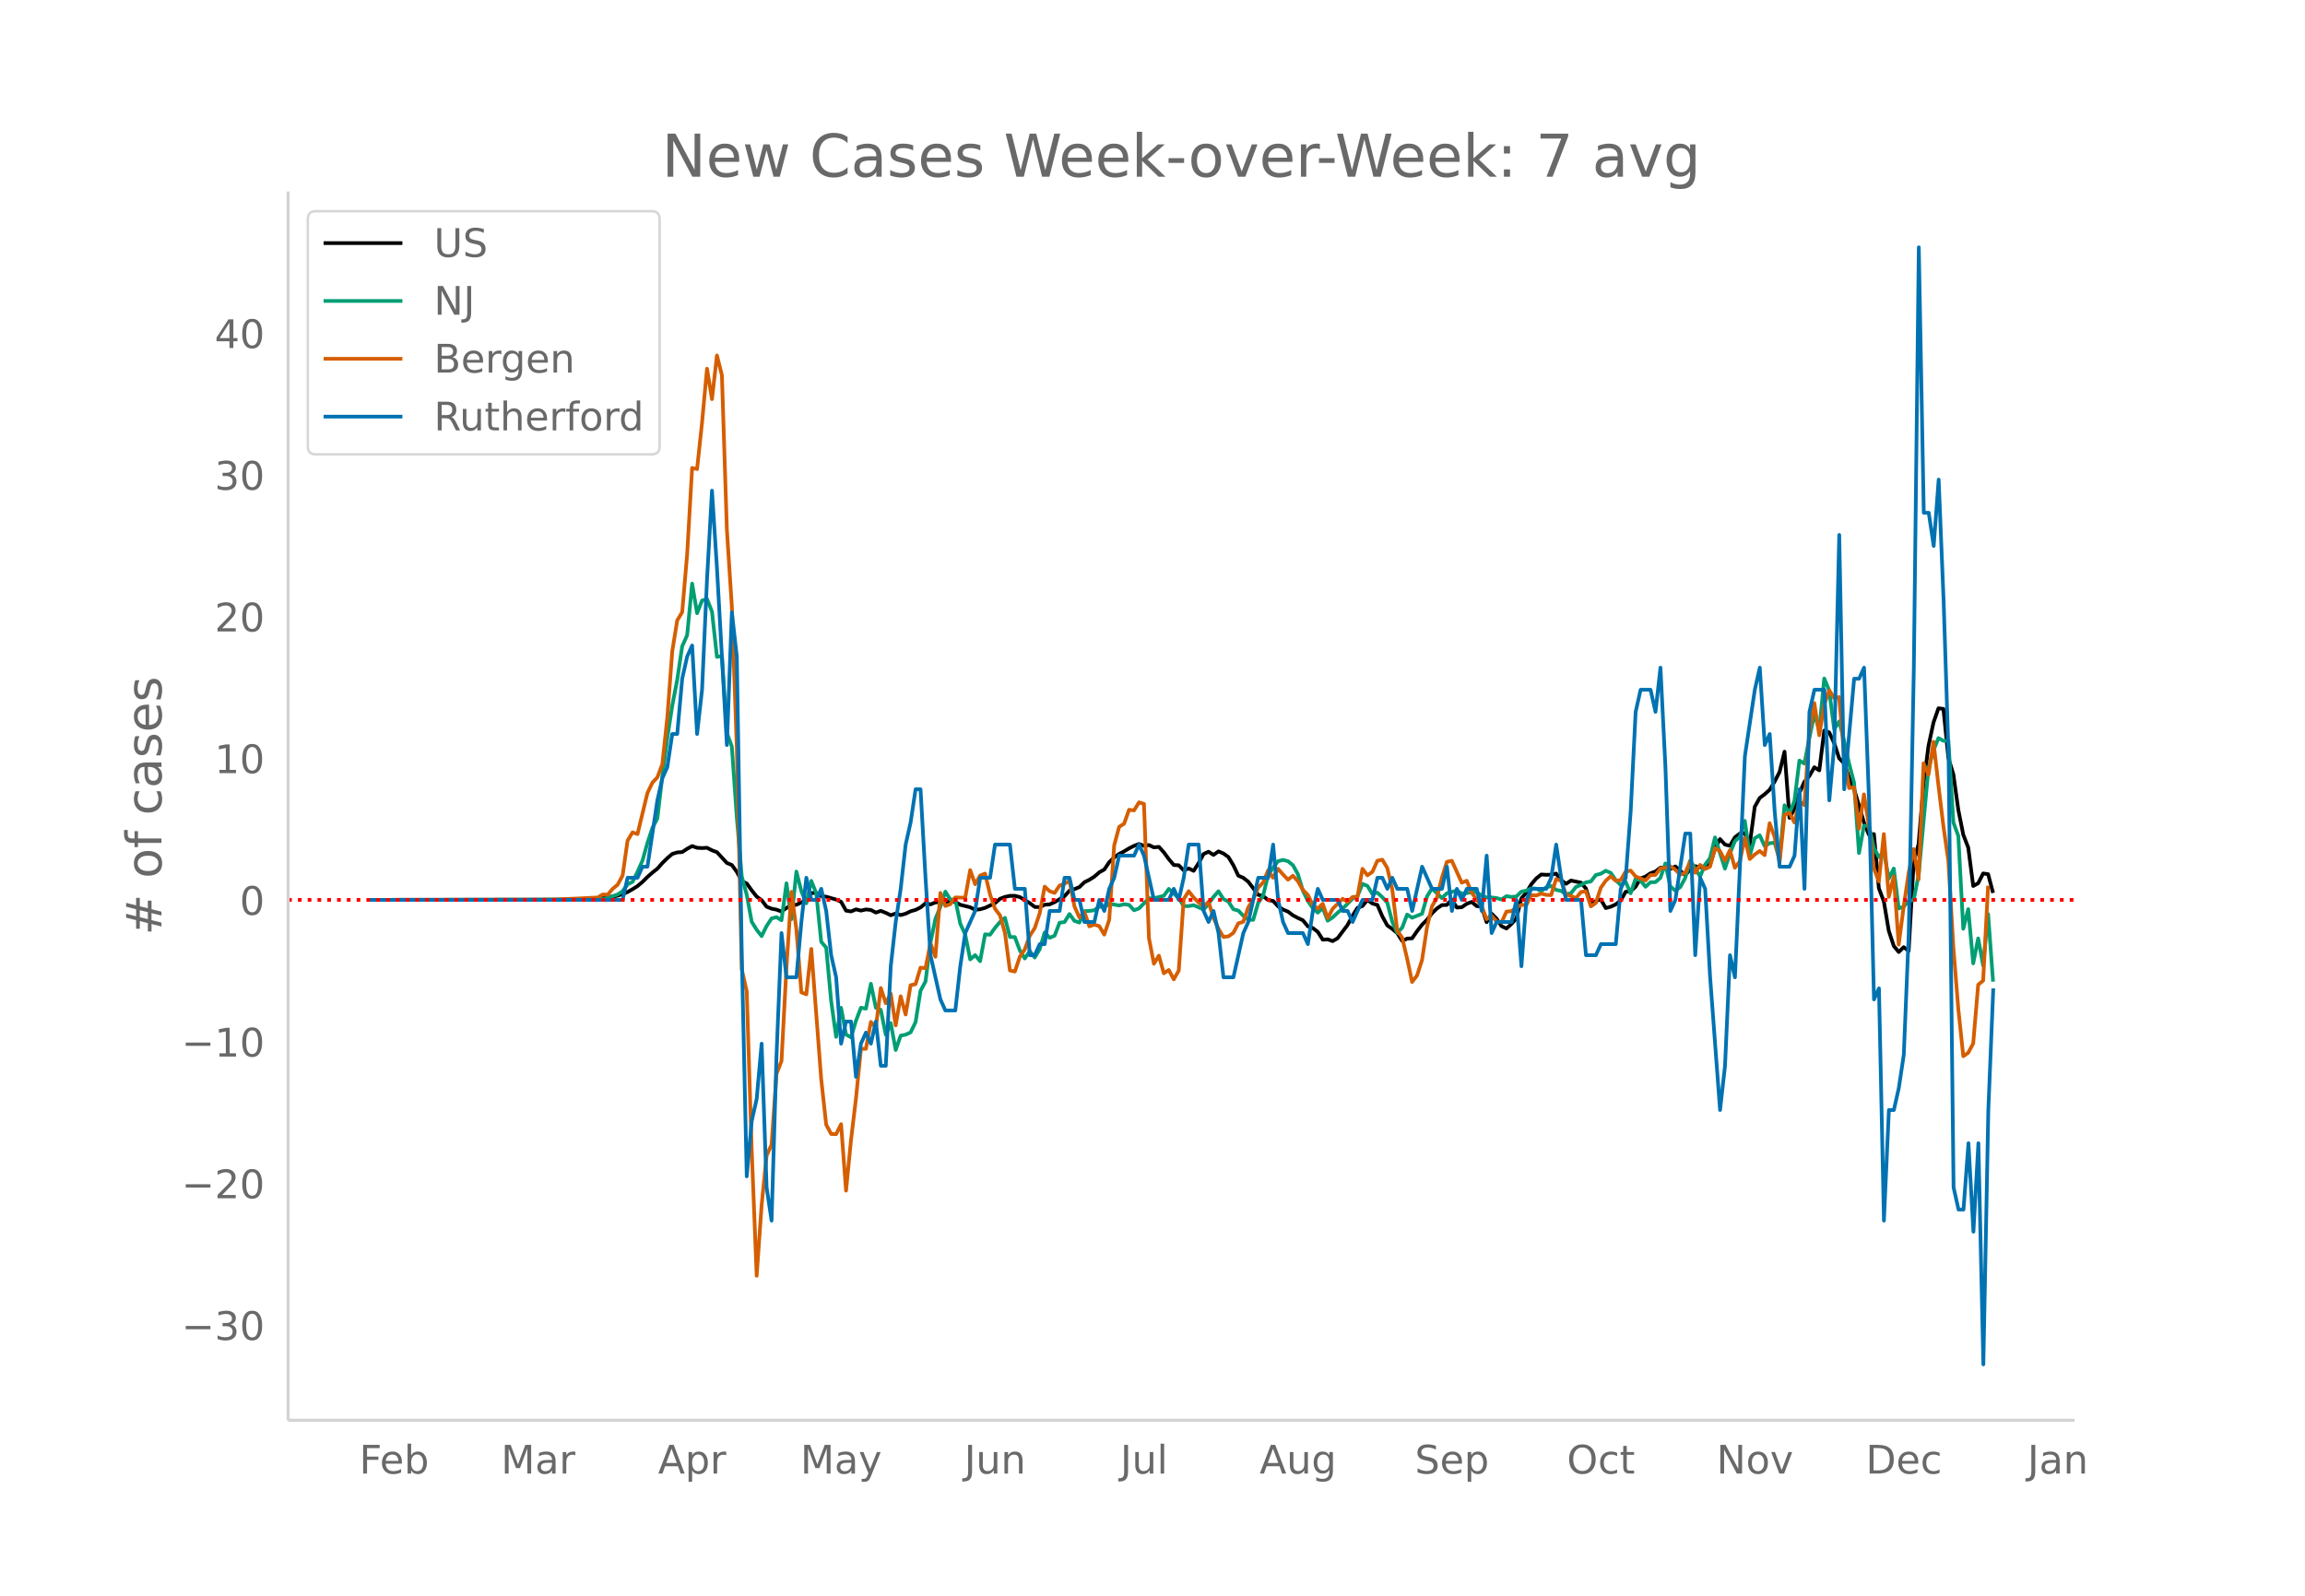 <svg height="864" viewBox="0 0 936 648" width="1248" xmlns="http://www.w3.org/2000/svg" xmlns:xlink="http://www.w3.org/1999/xlink"><defs><style>*{stroke-linecap:butt;stroke-linejoin:round}</style></defs><g id="figure_1"><path d="M0 648h936V0H0z" fill="#fff" id="patch_1"/><g id="axes_1"><path d="M117 576.72h725.4V77.76H117z" fill="none" id="patch_2"/><path clip-path="url(#p2f37292e3b)" d="M149.973 365.414l76.634-.071 12.1-.27 6.05-.463 4.033-.555 2.017-.338 2.016-.665 2.017-.829 2.017-1.139 2.016-1.268 2.017-1.702 2.017-2.008 2.017-1.772 2.016-1.575 2.017-2.306 2.017-1.964 2.016-1.736 2.017-.614 2.017-.139 2.016-1.331 2.017-1.097 2.017.69 2.016.116 2.017-.124 2.017 1.049 2.016.743 4.034 4.378 2.016.837 2.017 2.754 2.017 3.784 2.016.97 2.017 2.78 2.017 2.528 2.016 1.453 2.017 2.655 2.017.807 2.017.396 2.016.76 2.017-1.459 2.017-1.194 2.016-.088 4.034-1.948 2.016-2.793 2.017-.115 2.017 1.333 2.016.255 4.034 1.139 2.016.912 2.017 3.604 2.017.323 2.016-.85 2.017.503 2.017-.474 2.016.213 2.017 1.058 2.017-.687 2.017.794 2.016.986 2.017-.723 2.017.652 2.016-.568 2.017-.976 2.017-.569 2.016-.996 2.017-1.657 2.017.439 2.016-.833 6.05-.329 2.017.147 2.017 1.158 4.033 1.013 2.017 1.011 2.016-.203 2.017-.577 4.033-1.888 2.017-1.784 2.017-.77 2.017-.425 2.016.001 2.017.487 4.033 2.476 2.017 1.54 2.017.07 2.016-.976 2.017-.14 2.017-.902 4.033-2.425 2.017-2.266 2.016-.603 2.017-.84 2.017-1.954 2.016-1.001 2.017-1.28 2.017-1.752 2.016-1.125 2.017-3.005 2.017-1.91 2.016-1.43 2.017-1.041 2.017-1.233 2.017-1.016 2.016-.748 2.017.761 2.017-.331 2.016.962 2.017-.216 2.017 2.224 2.016 2.76 2.017 2.387 2.017.102 2.016 2.078 2.017-.785 2.017.972 2.016-3.138 2.017-3.712 2.017-.914 2.016 1.297 2.017-1.451 2.017.862 2.016 1.444 2.017 3.346 2.017 4.234 2.017.855 2.016 1.596 4.034 5.308 2.016.514 2.017 1.623 2.017.343 2.016 2.181 2.017 1.343 2.017.82 2.016 1.527 2.017 1.066 2.017.93 2.016 2.468 2.017.683 2.017 1.551 2.016 3.167 2.017-.138 2.017.732 2.016-1.204 4.034-5.35 2.016-3.748 2.017-3.215 2.017-.74 2.017-2.449 2.016 1.437 2.017.561 2.017 4.67 2.016 3.666 2.017 1.404 2.017 1.722 2.016 3.179 2.017-.961 2.017-.116 2.016-2.918 2.017-2.598 2.017-2.003 2.016-2.634 2.017-1.978 2.017-1.363 2.016-.066 2.017-2.182 2.017 3.248 2.016-.125 2.017-1.4 2.017-.762 2.016 1.7 2.017.162 2.017 6.369 2.017-3.465 2.016 2 2.017 3.073 2.017.954 2.016-1.842 2.017-2.256 2.017-8.121 2.016-2.391 2.017-3.331 2.017-2.386 2.016-1.61 2.017.13 2.017-.037 2.016-.454 2.017 2.665 2.017 1.485 2.016-1.324 4.034.858 2.016 2.372 2.017 6.637 2.017-1.607 2.017-.57 2.016 3.481 2.017-.55 2.017-.912 2.016-1.58 2.017-3.559 2.017-.239 2.016-1.83 2.017-3.38 2.017-.719 2.016-1.35 2.017-.72 2.017-1.55 2.016.098 2.017.4 2.017-1.01 4.033 3.538 2.017-2.296 2.016-1.33 2.017.425 2.017-.437 2.016-.641 2.017-6.518 2.017-3.853 2.017 2.225 2.016.507 2.017-3.43 2.017-1.53 2.016-.24 2.017 4.617 2.017-15.246 2.016-3.591 2.017-1.518 2.017-1.805 2.016-3.307 2.017-3.925 2.017-8.243 2.016 26.876 2.017-3.65 2.017-6.42 2.016-4.6 2.017-2.324 2.017-3.567 2.016 1.27 2.017-16.144 2.017.752 2.016 4.303 2.017 6.188 2.017 2.092 2.017 5.602 2.016 4.788 4.034 13.579 2.016 5.02 2.017-.31 2.017 22.016 2.016 5.342 2.017 11.983 2.017 6.084 2.016 2.474 2.017-1.98 2.017 1.52 2.016-35.767 2.017-7.696 2.017-24.324 2.016-15.547 2.017-9.403 2.017-5.78 2.016.255 2.017 19.941 2.017 6.61 2.017 14.45 2.016 10.104 2.017 5.215 2.017 15.586 2.016-1.116 2.017-3.98 2.017.299 2.016 7.622h0" fill="none" stroke="#000" stroke-linecap="round" stroke-width="1.5" id="line2d_1"/><path clip-path="url(#p2f37292e3b)" d="M149.973 365.414l84.7-.102 6.05-.157 2.017-.185 2.017.056 2.016-.408 4.034-1.397 2.016-1.314 2.017-2.814 2.017-1 2.016-4.071 2.017-4.563 2.017-7.172 2.017-6.08 2.016-3.85 2.017-17.122 2.017-15.483 2.016-13.188 2.017-10.513 2.017-13.605 2.016-4.507 2.017-20.962 2.017 12.013 2.016-5.136 2.017-.63 2.017 5.146 2.016 18.37 2.017-.342 2.017 31.188 2.016 5.609 2.017 28.69 2.017 24.025 2.016 7.413 2.017 10.976 2.017 3.257 2.016 2.564 2.017-4.09 2.017-3.082 2.017-.519 2.016 1.259 2.017-15.011 2.017 14.557 2.016-19.314 2.017 7.959 2.017 4.923 2.016-9.106 2.017 5.071 2.017 19.676 2.016 2.35 2.017 21.675 2.017 14.558 2.016-11.79 2.017 10.864 2.017 1.13 2.016-6.756 2.017-5.266 2.017.379 2.016-10.115 2.017 9.717 2.017.889 2.017 10.106 2.016-4.748 2.017 10.94 2.017-5.84 2.016-.39 2.017-.934 2.017-4.155 2.016-12.753 2.017-3.74 2.017-15.75 2.016-9.71 2.017-4.904 2.017-6.145 2.016 3.257 2.017-.064 2.017 9.8 2.016 4.424 2.017 10.097 2.017-1.712 2.016 2.443 2.017-10.902 2.017.167 2.016-2.795 2.017-2.379 2.017-1.675 2.017 7.765 2.016.046 2.017 5.423 2.017 3.267 2.016-3.007 2.017 2.619 2.017-3.406 2.016-6.784 2.017 2.175 2.017-.842 2.016-5.285 2.017-.268 2.017-3.258 2.016 2.777 2.017.685 2.017-4.618 2.016-.12 2.017-.25 2.017-1.5 2.016.26 2.017-1.426 4.033.703 2.017-.5 2.017.288 2.017 2.165 2.016-.74 4.034-4.128 2.016.01 4.034-1.019 2.016-2.795 4.034 3.767 2.016 3.249 2.017-.037 2.017-.352 2.016.833 2.017.962 2.017-2.35 2.016-2.795 2.017-2.305 2.017 3.147 2.016 1 2.017 3.146 2.017.546 2.017 2.092 2.016 1.628 2.017.028 2.017-6.904 2.016-2.943 2.017-8.385 2.017-2.896 2.016-2.684 2.017-.519 2.017.528 2.016 1.629 2.017 3.646 2.017 6.664 2.016 4.201 2.017 2.934 2.017 1.814 2.016-1.925 2.017 5.201 2.017-1.323 2.016-1.916 2.017-1.657 4.033-4.025 2.017-1.037 2.017-4.998 2.017.824 2.016 3.276 2.017-.555 2.017 1.86 2.016 2.221 2.017 7.756 2.017 4.535 2.016-2.138 2.017-5.331 2.017 1.305 4.033-1.61 2.017-7.062 2.016-3.22 4.034 3.914 2.016-1.952 4.034-1.12 2.016 1.258 2.017-.212 2.017-.426 2.016.12 2.017 1.305 2.017.75 2.017.018 2.016.232 2.017.61 2.017-1.37 2.016.315 2.017-.175 2.017-1.962 2.016-.435 2.017-.917 2.017.111 2.016 1.037 2.017-1.573 2.017-.519 2.016 1.564 2.017.417 2.017 1.388 2.016-.444 2.017-2.564 2.017-.823 2.016-1.01 2.017-.37 2.017-2.628 2.017-.509 2.016-1.212 2.017.851 2.017 2.934 2.016 1.99 2.017-1.323 2.017 4.7 2.016-5.867 2.017.62 2.017 2.592 2.016-1.823 2.017-.056 2.017-1.721 2.016-5.868 2.017 9.357 2.017 1.666 2.016-1.416 2.017-3.693 2.017-7.08 4.033 6.45 2.017-4.793 2.016-2.684 2.017-8.376 4.034 12.67 2.016-6.099 2.017-5.034 2.017-1.824 2.016-6.44 2.017 14.076 2.017-7.034 2.016-1.185 2.017 4.424 2.017-1.203 2.016-.222 2.017 6.904 2.017-22.073 2.016 3.184 2.017-4.979 2.017-16.362 2.016 1.23 2.017-10.337 2.017-9.727 2.016 6.368 2.017-20.87 2.017 4.896 2.016 15.733 2.017-3.193 2.017 7.756 2.017 9.319 2.016 7.728 2.017 28.643 2.017-11.115h2.016l2.017 9.06 2.017 3.702 2.016-2.22 2.017 10.948 2.017-4.082 2.016 16.224 2.017-.76 2.017-2.359 2.016-.268 2.017-10.171 4.033-43.58 2.017-7.071 2.017-4.989 2.016 1.102 2.017-.065 2.017 33.14 2.017 5.61 2.016 37.638 2.017-7.977 2.017 22.026 2.016-10.134 2.017 11.032 2.017-20.907 2.016 27.44h0" fill="none" stroke="#009e73" stroke-linecap="round" stroke-width="1.5" id="line2d_2"/><path clip-path="url(#p2f37292e3b)" d="M149.973 365.414l74.617-.088 18.15-.882 2.017-1.234 2.016.088 2.017-2.38 2.017-1.676 2.016-3.704 2.017-14.197 2.017-3.35 2.016.705 4.034-16.666 2.017-4.232 2.016-2.117 2.017-5.378 2.017-18.783 2.016-27.07 2.017-12.522 2.017-3.35 2.016-23.456 2.017-35.095 2.017.44 2.016-18.87 2.017-21.868 2.017 12.345 2.016-17.724 2.017 8.024 2.017 62.695 2.016 31.216 2.017 57.316 2.017 90.03 2.016 8.907 2.017 64.282 2.017 51.232 2.016-28.658 2.017-20.105 2.017-4.497 2.017-28.747 2.016-5.202 2.017-38.005 2.017-30.686 2.016 15.255 2.017 25.571 2.017.794 2.016-18.43 4.034 52.908 2.016 18.43 2.017 3.79 2.017.09 2.016-4.057 2.017 26.983 2.017-20.546 2.016-16.842 2.017-20.193h2.017l2.016-10.934 2.017 2.292 2.017-16.048 2.017 6.172 2.016-3.88 2.017 12.875 2.017-11.816 2.016 7.407 2.017-11.904 2.017-.441 2.016-6.702 2.017.265 2.017-10.141 2.016 5.467 2.017-25.924 2.017 5.29 2.016-.705 2.017-2.734 4.033.088 2.017-11.198 2.017 5.731 2.016-3.527 2.017-.793 2.017 8.465 2.016 5.82 2.017 2.645 2.017 7.142 2.017 15.255 2.016.441 2.017-5.996 2.017-2.998 2.016-5.555 2.017-3.087 2.017-5.996 2.016-10.846 2.017 1.852 2.017.706 2.016-2.999 2.017-.705 2.017-1.234 2.016 10.405 2.017 4.497 2.017-2.205 2.016 5.82 2.017-.705 2.017.617 2.016 3.439 2.017-5.996 2.017-30.246 2.016-7.495 2.017-1.322 2.017-5.644 2.017.265 2.016-3.263 2.017.617 2.017 54.495 2.016 10.405 2.017-3.263 2.017 7.143 2.016-1.323 2.017 3.792 2.017-3.527 2.016-29.011 2.017-3.263 2.017 2.557 2.016 2.028 2.017 1.676 2.017-1.94 2.016 6.525 2.017 4.409 2.017 3.35 2.016-.264 2.017-1.41 2.017-3.88 2.017-.618 2.016-5.82 2.017-3.35 2.017-4.674 2.016-2.116 2.017-4.938 2.017 2.998 2.016-3.615 2.017 2.292 2.017 2.117 2.016-1.588 2.017 2.205 2.017 3.527 2.016 2.028 2.017 4.145 2.017 1.41 2.016-1.94 2.017 5.82 2.017-3.791 4.033-4.057 2.017 1.235 2.016-1.94 2.017-.176 2.017-11.287 2.017 2.645 2.016-1.41 2.017-4.498 2.017-.44 2.016 3.35 2.017 8.641 2.017 16.754 2.016 2.91 2.017 8.554 2.017 9.435 2.016-2.646 2.017-6.26 2.017-13.315 2.016-8.465 2.017-3.528 2.017-8.112 2.016-6.437 2.017-.44 4.033 8.905 2.017-.793 2.017 4.85 4.033 5.555 2.017 5.202 2.017-1.41 2.016 2.292 2.017.44 2.017-4.408 2.016-.176 2.017-1.411 2.017-1.147 2.016.089 2.017-4.057 2.017.177 2.016-.794 2.017.53 2.017.087 2.016-6.525 2.017.706 2.017 5.643 2.016.529 2.017.882 2.017-2.47 2.016-.352 2.017 6.173 2.017-1.411 2.017-6.173 2.016-2.821 2.017-1.852 2.017 1.852 2.016-.265 2.017-3.439 2.017-.44 2.016 2.38 4.034 1.675 2.016-2.204 2.017-.088 2.017-2.646 2.016-.264 2.017-.617 2.017 1.41 2.016 2.029 2.017-.794 2.017-4.497 2.016 4.497 2.017-3.175 2.017 1.676 2.016-.97 2.017-7.495 2.017 1.146 2.017 3.968 2.016-4.32 2.017 7.142 2.017-2.557 2.016-9.524 2.017 8.554 2.017-1.852 2.016-1.411 2.017 1.675 2.017-12.962 2.016 5.555 2.017 10.317 2.017-19.31 2.016-.794 2.017 3.968 2.017-8.642 2.016 1.587 2.017-29.54 2.017-11.904 2.016 13.05 2.017-12.52 2.017-5.732 2.016 3.174 2.017-.44 2.017 23.72 2.017 13.226 2.016-.264 2.017 16.754 2.017-13.933 2.016 12.786 2.017 17.283 2.017 5.291 2.016-19.223 2.017 25.484 2.017-8.289 2.016 27.688 2.017-15.431 2.017-13.668 2.016-9.7 2.017 12.345 2.017-47.175 2.016 4.673 2.017-13.403 2.017 17.724 2.016 16.578 2.017 14.108 2.017 34.919 2.017 25.131 2.016 19.223 2.017-1.41 2.017-3.793 2.016-23.808 2.017-1.675 2.017-38.534h0" fill="none" stroke="#d55e00" stroke-linecap="round" stroke-width="1.5" id="line2d_3"/><path clip-path="url(#p2f37292e3b)" d="M149.973 365.414h102.85l2.017-8.982h4.033l2.017-4.491h2.017l4.033-26.947 2.017-8.982 2.017-4.49 2.016-13.474h2.017l2.017-22.456 2.016-8.982 2.017-4.49 2.017 35.928 2.016-17.964 2.017-44.911 2.017-35.929 2.016 31.438 4.034 71.857 2.016-53.893 2.017 17.964 2.017 121.26 2.016 89.821 2.017-22.455 2.017-8.982 2.016-22.456 2.017 58.385 2.017 13.473 2.017-67.366 2.016-49.402 2.017 17.964h4.033l2.017-22.456 2.017-17.964 2.016 8.982h2.017l2.017-4.49 2.016 8.981 2.017 17.965 2.017 8.982 2.016 26.946 2.017-8.982h2.017l2.016 22.456 2.017-13.474 2.017-4.49 2.016 4.49 2.017-8.982 2.017 17.965h2.017l2.016-40.42 2.017-17.965 2.017-13.473 2.016-17.964 2.017-8.982 2.017-13.474h2.016l2.017 35.93 2.017 31.437 4.033 17.964 2.017 4.491h4.033l2.017-17.964 2.016-13.473 4.034-8.983 2.016-13.473h4.034l2.016-13.473h6.05l2.017 17.964h4.034l2.016 26.947h2.017l2.017-4.491h2.016l2.017-13.474h4.033l2.017-13.473h2.017l2.016 8.982h2.017l2.017 8.982h4.033l2.017-8.982 2.016 4.491 2.017-8.982 2.017-4.49 2.016-8.983h6.05l2.017-4.491 2.017 4.49 4.033 17.965h6.05l2.017-4.49 2.017 4.49 2.016-8.982 2.017-13.473h4.033l2.017 26.946 2.017 4.491 2.016-4.49 2.017 8.982 2.017 17.964h4.033l4.034-17.964 2.016-4.492 4.034-17.964h4.033l2.017-13.473 2.016 22.455 2.017 8.982 2.017 4.492h6.05l2.016 4.49 2.017-13.473 2.017-8.982 2.016 4.491h6.05l2.017 4.491h2.017l2.016 4.491 4.034-8.982h4.033l2.017-8.982h2.017l2.016 4.491 2.017-4.49 2.017 4.49h4.033l2.017 8.982 4.033-17.964 4.033 8.982h4.034l2.016-8.982 2.017 17.964 2.017-8.982 2.016 4.491 2.017-4.49h4.033l2.017 8.981 2.017-22.455 2.017 31.438 2.016-4.492h6.05l2.017-8.982 2.017 26.947 2.016-26.947 2.017-4.49h6.05l2.017-4.492 2.016-13.473 2.017 13.473 2.017 8.982h6.05l2.016 22.456h4.034l2.017-4.491h6.05l2.016-22.456 2.017-4.49 2.017-26.947 2.016-40.42 2.017-8.982h4.033l2.017 8.982 2.017-17.965 2.016 40.42 2.017 58.384 2.017-4.49 4.033-26.947h2.017l2.016 49.402 2.017-31.438 2.017 4.491 2.016 35.929 4.034 53.893 2.017-17.964 2.016-44.911 2.017 8.982 4.033-89.822 4.034-26.946 2.016-8.983 2.017 31.438 2.017-4.491 2.016 31.438 2.017 22.455h4.033l2.017-4.491 2.017-26.947 2.016 40.42 2.017-71.857 2.017-8.982h4.033l2.017 44.91 2.016-22.455 2.017-85.33 2.017 103.294 4.033-44.91h2.017l2.017-4.492 2.016 53.893 2.017 80.84 2.017-4.491 2.016 94.313 2.017-44.911h2.017l2.016-8.982 2.017-13.473 2.017-49.402L777.16 271.1l2.017-170.661 2.017 107.786h2.016l2.017 13.473 2.017-26.946 2.016 49.402 2.017 62.875 2.017 175.153 2.017 8.982h2.016l2.017-26.947 2.017 35.929 2.016-35.929 2.017 89.822 2.017-103.295 2.016-49.402h0" fill="none" stroke="#0072b2" stroke-linecap="round" stroke-width="1.5" id="line2d_4"/><path clip-path="url(#p2f37292e3b)" d="M117 365.414h725.4" fill="none" stroke="red" stroke-dasharray="1.5,2.475" stroke-width="1.5" id="line2d_5"/><path d="M117 576.72V77.76" fill="none" stroke="#d3d3d3" stroke-linecap="square" stroke-width="1.25" id="patch_3"/><path d="M117 576.72h725.4" fill="none" stroke="#d3d3d3" stroke-linecap="square" stroke-width="1.25" id="patch_4"/><g id="matplotlib.axis_1"><g id="xtick_1"><g transform="matrix(.16 0 0 -.16 145.894 598.378)" fill="#696969" id="text_1"><defs><path d="M9.813 72.906h41.89v-8.312H19.672V43.109h28.906v-8.297H19.672V0h-9.86z" id="DejaVuSans-70"/><path d="M56.203 29.594v-4.39H14.891q.593-9.282 5.593-14.142 5-4.859 13.938-4.859 5.172 0 10.031 1.266 4.86 1.265 9.656 3.812v-8.5Q49.266.734 44.187-.344 39.11-1.422 33.892-1.422q-13.094 0-20.735 7.61-7.64 7.625-7.64 20.625 0 13.421 7.25 21.296Q20.016 56 32.328 56q11.031 0 17.453-7.11 6.422-7.093 6.422-19.296zm-8.984 2.64q-.094 7.36-4.125 11.75-4.032 4.407-10.672 4.407-7.516 0-12.031-4.25-4.516-4.25-5.203-11.97z" id="DejaVuSans-101"/><path d="M48.688 27.297q0 9.906-4.079 15.547-4.078 5.64-11.203 5.64-7.14 0-11.218-5.64-4.079-5.64-4.079-15.547 0-9.906 4.078-15.547 4.079-5.64 11.22-5.64 7.124 0 11.202 5.64t4.078 15.547zM18.108 46.39q2.844 4.875 7.157 7.234Q29.594 56 35.594 56q9.968 0 16.187-7.906 6.235-7.907 6.235-20.797T51.78 6.484q-6.218-7.906-16.187-7.906-6 0-10.328 2.375-4.313 2.375-7.157 7.25V0H9.08v75.984h9.03z" id="DejaVuSans-98"/></defs><use xlink:href="#DejaVuSans-70"/><use x="52.02" xlink:href="#DejaVuSans-101"/><use x="113.543" xlink:href="#DejaVuSans-98"/></g></g><g id="xtick_2"><g transform="matrix(.16 0 0 -.16 203.446 598.378)" fill="#696969" id="text_2"><defs><path d="M9.813 72.906h14.703l18.593-49.61 18.703 49.61h14.704V0H66.89v64.016l-18.797-50h-9.907l-18.796 50V0H9.813z" id="DejaVuSans-77"/><path d="M34.281 27.484q-10.89 0-15.093-2.484-4.204-2.484-4.204-8.5 0-4.781 3.157-7.594 3.156-2.797 8.562-2.797 7.485 0 12 5.297 4.516 5.297 4.516 14.078v2zm17.922 3.72V0H43.22v8.297Q40.14 3.328 35.547.953q-4.594-2.375-11.234-2.375-8.391 0-13.36 4.719Q6 8.016 6 15.922q0 9.219 6.172 13.906 6.187 4.688 18.437 4.688h12.61v.89q0 6.203-4.078 9.594-4.078 3.39-11.453 3.39-4.688 0-9.141-1.124-4.438-1.125-8.531-3.375v8.312q4.921 1.906 9.562 2.844 4.64.953 9.031.953 11.875 0 17.735-6.156 5.86-6.14 5.86-18.64z" id="DejaVuSans-97"/><path d="M41.11 46.297q-1.516.875-3.297 1.281Q36.03 48 33.89 48q-7.625 0-11.703-4.953-4.079-4.953-4.079-14.234V0H9.08v54.688h9.03v-8.5q2.844 4.984 7.375 7.39Q30.031 56 36.531 56q.922 0 2.047-.125 1.125-.11 2.484-.36z" id="DejaVuSans-114"/></defs><use xlink:href="#DejaVuSans-77"/><use x="86.279" xlink:href="#DejaVuSans-97"/><use x="147.559" xlink:href="#DejaVuSans-114"/></g></g><g id="xtick_3"><g transform="matrix(.16 0 0 -.16 267.217 598.378)" fill="#696969" id="text_3"><defs><path d="M34.188 63.188L20.797 26.906h26.812zm-5.579 9.718h11.188L67.578 0h-10.25l-6.64 18.703h-32.86L11.188 0H.78z" id="DejaVuSans-65"/><path d="M18.11 8.203v-29H9.077v75.484h9.031v-8.296q2.844 4.875 7.157 7.234Q29.594 56 35.594 56q9.968 0 16.187-7.906 6.235-7.907 6.235-20.797T51.78 6.484q-6.218-7.906-16.187-7.906-6 0-10.328 2.375-4.313 2.375-7.157 7.25zm30.578 19.094q0 9.906-4.079 15.547-4.078 5.64-11.203 5.64-7.14 0-11.218-5.64-4.079-5.64-4.079-15.547 0-9.906 4.078-15.547 4.079-5.64 11.22-5.64 7.124 0 11.202 5.64t4.078 15.547z" id="DejaVuSans-112"/></defs><use xlink:href="#DejaVuSans-65"/><use x="68.408" xlink:href="#DejaVuSans-112"/><use x="131.885" xlink:href="#DejaVuSans-114"/></g></g><g id="xtick_4"><g transform="matrix(.16 0 0 -.16 325.017 598.378)" fill="#696969" id="text_4"><defs><path d="M32.172-5.078q-3.797-9.766-7.422-12.735-3.61-2.984-9.656-2.984H7.906v7.516h5.282q3.703 0 5.75 1.765Q21-9.766 23.483-3.219l1.61 4.094-22.11 53.813H12.5l17.094-42.766 17.093 42.766h9.516z" id="DejaVuSans-121"/></defs><use xlink:href="#DejaVuSans-77"/><use x="86.279" xlink:href="#DejaVuSans-97"/><use x="147.559" xlink:href="#DejaVuSans-121"/></g></g><g id="xtick_5"><g transform="matrix(.16 0 0 -.16 391.574 598.378)" fill="#696969" id="text_5"><defs><path d="M9.813 72.906h9.859V5.078q0-13.187-5-19.14-5-5.954-16.094-5.954h-3.75v8.297h3.078q6.531 0 9.219 3.672Q9.813-4.39 9.813 5.078z" id="DejaVuSans-74"/><path d="M8.5 21.578v33.11h8.984V21.922q0-7.766 3.016-11.656 3.031-3.875 9.094-3.875 7.265 0 11.484 4.64 4.234 4.64 4.234 12.656v31h8.985V0h-8.984v8.406Q42.047 3.422 37.718 1q-4.313-2.422-10.032-2.422-9.421 0-14.312 5.86Q8.5 10.296 8.5 21.578zM31.11 56z" id="DejaVuSans-117"/><path d="M54.89 33.016V0h-8.984v32.719q0 7.765-3.031 11.61-3.031 3.858-9.078 3.858-7.281 0-11.484-4.64-4.204-4.625-4.204-12.64V0H9.08v54.688h9.03v-8.5q3.235 4.937 7.594 7.374Q30.078 56 35.797 56q9.422 0 14.25-5.828 4.844-5.828 4.844-17.156z" id="DejaVuSans-110"/></defs><use xlink:href="#DejaVuSans-74"/><use x="29.492" xlink:href="#DejaVuSans-117"/><use x="92.871" xlink:href="#DejaVuSans-110"/></g></g><g id="xtick_6"><g transform="matrix(.16 0 0 -.16 454.922 598.378)" fill="#696969" id="text_6"><defs><path d="M9.422 75.984h8.984V0H9.422z" id="DejaVuSans-108"/></defs><use xlink:href="#DejaVuSans-74"/><use x="29.492" xlink:href="#DejaVuSans-117"/><use x="92.871" xlink:href="#DejaVuSans-108"/></g></g><g id="xtick_7"><g transform="matrix(.16 0 0 -.16 511.47 598.378)" fill="#696969" id="text_7"><defs><path d="M45.406 27.984q0 9.766-4.031 15.125-4.016 5.375-11.297 5.375-7.219 0-11.25-5.375-4.031-5.359-4.031-15.125 0-9.718 4.031-15.093t11.25-5.375q7.281 0 11.297 5.375 4.031 5.375 4.031 15.093zm8.985-21.203q0-13.953-6.203-20.765Q42-20.797 29.203-20.797q-4.734 0-8.937.703-4.203.703-8.157 2.172v8.735q3.954-2.141 7.813-3.157 3.86-1.031 7.86-1.031 8.843 0 13.234 4.61 4.39 4.609 4.39 13.937v4.453q-2.781-4.844-7.125-7.234Q33.938 0 27.875 0 17.828 0 11.672 7.656q-6.156 7.672-6.156 20.328 0 12.688 6.156 20.344Q17.828 56 27.875 56q6.063 0 10.406-2.39 4.344-2.391 7.125-7.22v8.297h8.985z" id="DejaVuSans-103"/></defs><use xlink:href="#DejaVuSans-65"/><use x="68.408" xlink:href="#DejaVuSans-117"/><use x="131.787" xlink:href="#DejaVuSans-103"/></g></g><g id="xtick_8"><g transform="matrix(.16 0 0 -.16 574.53 598.378)" fill="#696969" id="text_8"><defs><path d="M53.516 70.516V60.89q-5.61 2.687-10.594 4-4.984 1.328-9.625 1.328-8.047 0-12.422-3.125t-4.375-8.89q0-4.845 2.906-7.313 2.907-2.453 11.016-3.97l5.953-1.218q11.031-2.11 16.281-7.406 5.25-5.297 5.25-14.172 0-10.61-7.11-16.078-7.093-5.469-20.812-5.469-5.172 0-11.015 1.172Q13.14.922 6.89 3.219v10.156q6-3.36 11.765-5.078 5.766-1.703 11.328-1.703 8.438 0 13.032 3.312 4.593 3.328 4.593 9.485 0 5.359-3.297 8.39-3.296 3.032-10.812 4.547L27.484 33.5q-11.03 2.188-15.968 6.875-4.922 4.688-4.922 13.047 0 9.672 6.812 15.234 6.813 5.563 18.766 5.563 5.14 0 10.453-.938 5.328-.922 10.89-2.765z" id="DejaVuSans-83"/></defs><use xlink:href="#DejaVuSans-83"/><use x="63.477" xlink:href="#DejaVuSans-101"/><use x="125" xlink:href="#DejaVuSans-112"/></g></g><g id="xtick_9"><g transform="matrix(.16 0 0 -.16 636.277 598.378)" fill="#696969" id="text_9"><defs><path d="M39.406 66.219q-10.75 0-17.078-8.016-6.312-8-6.312-21.828 0-13.766 6.312-21.781 6.328-8 17.078-8 10.735 0 17.016 8 6.281 8.015 6.281 21.781 0 13.828-6.281 21.828-6.281 8.016-17.016 8.016zm0 8q15.328 0 24.5-10.281 9.188-10.282 9.188-27.563 0-17.234-9.188-27.516-9.172-10.28-24.5-10.28-15.375 0-24.593 10.25-9.204 10.265-9.204 27.546t9.204 27.563q9.218 10.28 24.593 10.28z" id="DejaVuSans-79"/><path d="M48.781 52.594v-8.407q-3.812 2.11-7.64 3.157-3.828 1.047-7.735 1.047-8.75 0-13.593-5.547-4.829-5.532-4.829-15.547 0-10.016 4.829-15.563 4.843-5.53 13.593-5.53 3.907 0 7.735 1.046 3.828 1.047 7.64 3.156V2.094Q45.016.344 40.984-.531q-4.015-.89-8.562-.89-12.36 0-19.64 7.765-7.266 7.765-7.266 20.953 0 13.375 7.343 21.031Q20.22 56 33.016 56q4.14 0 8.093-.86 3.953-.843 7.672-2.546z" id="DejaVuSans-99"/><path d="M18.313 70.219V54.688h18.5v-6.985h-18.5V18.016q0-6.688 1.828-8.594 1.828-1.906 7.453-1.906h9.218V0h-9.218q-10.407 0-14.36 3.875-3.953 3.89-3.953 14.14v29.688H2.687v6.984h6.594V70.22z" id="DejaVuSans-116"/></defs><use xlink:href="#DejaVuSans-79"/><use x="78.711" xlink:href="#DejaVuSans-99"/><use x="133.691" xlink:href="#DejaVuSans-116"/></g></g><g id="xtick_10"><g transform="matrix(.16 0 0 -.16 697.012 598.378)" fill="#696969" id="text_10"><defs><path d="M9.813 72.906h13.28l32.329-60.984v60.984h9.562V0h-13.28L19.39 60.984V0H9.813z" id="DejaVuSans-78"/><path d="M30.61 48.39q-7.22 0-11.422-5.64-4.204-5.64-4.204-15.453 0-9.813 4.172-15.453 4.188-5.64 11.453-5.64 7.188 0 11.375 5.655 4.203 5.672 4.203 15.438 0 9.719-4.203 15.406-4.187 5.688-11.375 5.688zm0 7.61q11.718 0 18.406-7.625 6.703-7.61 6.703-21.078 0-13.422-6.703-21.078-6.688-7.64-18.407-7.64-11.765 0-18.437 7.64-6.656 7.656-6.656 21.078 0 13.469 6.656 21.078Q18.844 56 30.609 56z" id="DejaVuSans-111"/><path d="M2.984 54.688H12.5L29.594 8.797l17.093 45.89h9.516L35.687 0H23.485z" id="DejaVuSans-118"/></defs><use xlink:href="#DejaVuSans-78"/><use x="74.805" xlink:href="#DejaVuSans-111"/><use x="135.986" xlink:href="#DejaVuSans-118"/></g></g><g id="xtick_11"><g transform="matrix(.16 0 0 -.16 757.646 598.378)" fill="#696969" id="text_11"><defs><path d="M19.672 64.797V8.109h11.922q15.093 0 22.093 6.829 7 6.843 7 21.593 0 14.64-7 21.453-7 6.813-22.093 6.813zm-9.86 8.11h20.266q21.188 0 31.094-8.813 9.922-8.813 9.922-27.563 0-18.86-9.969-27.703Q51.172 0 30.078 0H9.813z" id="DejaVuSans-68"/></defs><use xlink:href="#DejaVuSans-68"/><use x="77.002" xlink:href="#DejaVuSans-101"/><use x="138.525" xlink:href="#DejaVuSans-99"/></g></g><g id="xtick_12"><g transform="matrix(.16 0 0 -.16 823.312 598.378)" fill="#696969" id="text_12"><use xlink:href="#DejaVuSans-74"/><use x="29.492" xlink:href="#DejaVuSans-97"/><use x="90.771" xlink:href="#DejaVuSans-110"/></g></g></g><g id="matplotlib.axis_2"><g id="ytick_1"><g transform="matrix(.16 0 0 -.16 73.733 544.114)" fill="#696969" id="text_13"><defs><path d="M10.594 35.5h62.593v-8.297H10.594z" id="DejaVuSans-8722"/><path d="M40.578 39.313Q47.656 37.797 51.625 33q3.984-4.781 3.984-11.813 0-10.78-7.422-16.703-7.421-5.906-21.093-5.906-4.578 0-9.438.906-4.86.907-10.031 2.72v9.515q4.094-2.39 8.969-3.61 4.89-1.218 10.218-1.218 9.266 0 14.125 3.656 4.86 3.656 4.86 10.64 0 6.454-4.516 10.079-4.515 3.64-12.562 3.64h-8.5v8.11h8.89q7.266 0 11.125 2.906 3.86 2.906 3.86 8.375 0 5.61-3.985 8.61-3.968 3.015-11.39 3.015-4.063 0-8.703-.89-4.641-.876-10.203-2.72v8.782q5.624 1.562 10.53 2.344 4.907.78 9.25.78 11.235 0 17.766-5.109 6.547-5.093 6.547-13.78 0-6.063-3.468-10.235-3.47-4.172-9.86-5.782z" id="DejaVuSans-51"/><path d="M31.781 66.406q-7.61 0-11.453-7.5Q16.5 51.422 16.5 36.375q0-14.984 3.828-22.484 3.844-7.5 11.453-7.5 7.672 0 11.5 7.5 3.844 7.5 3.844 22.484 0 15.047-3.844 22.531-3.828 7.5-11.5 7.5zm0 7.813q12.266 0 18.735-9.703 6.468-9.688 6.468-28.141 0-18.406-6.468-28.11-6.47-9.687-18.735-9.687-12.25 0-18.718 9.688-6.47 9.703-6.47 28.109 0 18.453 6.47 28.14Q19.53 74.22 31.78 74.22z" id="DejaVuSans-48"/></defs><use xlink:href="#DejaVuSans-8722"/><use x="83.789" xlink:href="#DejaVuSans-51"/><use x="147.412" xlink:href="#DejaVuSans-48"/></g></g><g id="ytick_2"><g transform="matrix(.16 0 0 -.16 73.733 486.574)" fill="#696969" id="text_14"><defs><path d="M19.188 8.297h34.421V0H7.33v8.297q5.609 5.812 15.296 15.594 9.703 9.797 12.188 12.64 4.734 5.313 6.609 9 1.89 3.688 1.89 7.25 0 5.813-4.078 9.469-4.078 3.672-10.625 3.672-4.64 0-9.797-1.61-5.14-1.609-11-4.89v9.969Q13.767 71.78 18.938 73q5.188 1.219 9.485 1.219 11.328 0 18.062-5.672 6.735-5.656 6.735-15.125 0-4.5-1.688-8.531-1.672-4.016-6.125-9.485-1.218-1.422-7.765-8.187-6.532-6.766-18.453-18.922z" id="DejaVuSans-50"/></defs><use xlink:href="#DejaVuSans-8722"/><use x="83.789" xlink:href="#DejaVuSans-50"/><use x="147.412" xlink:href="#DejaVuSans-48"/></g></g><g id="ytick_3"><g transform="matrix(.16 0 0 -.16 73.733 429.033)" fill="#696969" id="text_15"><defs><path d="M12.406 8.297h16.11v55.625l-17.532-3.516v8.985l17.438 3.515h9.86V8.296H54.39V0H12.406z" id="DejaVuSans-49"/></defs><use xlink:href="#DejaVuSans-8722"/><use x="83.789" xlink:href="#DejaVuSans-49"/><use x="147.412" xlink:href="#DejaVuSans-48"/></g></g><g id="ytick_4"><use xlink:href="#DejaVuSans-48" transform="matrix(.16 0 0 -.16 97.32 371.493)" fill="#696969" id="text_16"/></g><g id="ytick_5"><g transform="matrix(.16 0 0 -.16 87.14 313.953)" fill="#696969" id="text_17"><use xlink:href="#DejaVuSans-49"/><use x="63.623" xlink:href="#DejaVuSans-48"/></g></g><g id="ytick_6"><g transform="matrix(.16 0 0 -.16 87.14 256.412)" fill="#696969" id="text_18"><use xlink:href="#DejaVuSans-50"/><use x="63.623" xlink:href="#DejaVuSans-48"/></g></g><g id="ytick_7"><g transform="matrix(.16 0 0 -.16 87.14 198.872)" fill="#696969" id="text_19"><use xlink:href="#DejaVuSans-51"/><use x="63.623" xlink:href="#DejaVuSans-48"/></g></g><g id="ytick_8"><g transform="matrix(.16 0 0 -.16 87.14 141.332)" fill="#696969" id="text_20"><defs><path d="M37.797 64.313L12.89 25.39h24.906zm-2.594 8.593H47.61V25.391h10.407v-8.203H47.609V0h-9.812v17.188H4.89v9.515z" id="DejaVuSans-52"/></defs><use xlink:href="#DejaVuSans-52"/><use x="63.623" xlink:href="#DejaVuSans-48"/></g></g><g transform="matrix(0 -.2 -.2 0 65.573 379.813)" fill="#696969" id="text_21"><defs><path d="M51.125 44H36.922l-4.11-16.313h14.313zm-7.328 27.781l-5.078-20.265h14.265L58.11 71.78h7.813L60.89 51.516h15.234V44h-17.14l-4-16.313h15.53V20.22H53.079L48 0h-7.813l5.032 20.219H30.906L25.875 0h-7.86l5.079 20.219H7.719v7.468h17.187L29 44H13.281v7.516h17.625l4.985 20.265z" id="DejaVuSans-35"/><path d="M37.11 75.984V68.5h-8.594q-4.828 0-6.72-1.953-1.874-1.953-1.874-7.031v-4.828h14.797v-6.985H19.922V0H10.89v47.703H2.297v6.984h8.594V58.5q0 9.125 4.25 13.297 4.25 4.187 13.468 4.187z" id="DejaVuSans-102"/><path d="M44.281 53.078v-8.5q-3.797 1.953-7.906 2.922-4.094.984-8.5.984-6.688 0-10.031-2.047-3.344-2.046-3.344-6.156 0-3.125 2.39-4.906 2.391-1.781 9.626-3.39l3.078-.688q9.562-2.047 13.593-5.781 4.032-3.735 4.032-10.422 0-7.625-6.032-12.078-6.03-4.438-16.578-4.438-4.39 0-9.156.86Q10.688.296 5.422 2v9.281q4.984-2.594 9.812-3.89 4.829-1.282 9.579-1.282 6.343 0 9.75 2.172 3.421 2.172 3.421 6.125 0 3.656-2.468 5.61-2.453 1.953-10.813 3.765l-3.125.735q-8.344 1.75-12.062 5.39-3.704 3.64-3.704 9.985 0 7.718 5.47 11.906Q16.75 56 26.811 56q4.97 0 9.36-.734 4.406-.72 8.11-2.188z" id="DejaVuSans-115"/></defs><use xlink:href="#DejaVuSans-35"/><use x="83.789" xlink:href="#DejaVuSans-32"/><use x="115.576" xlink:href="#DejaVuSans-111"/><use x="176.758" xlink:href="#DejaVuSans-102"/><use x="211.963" xlink:href="#DejaVuSans-32"/><use x="243.75" xlink:href="#DejaVuSans-99"/><use x="298.73" xlink:href="#DejaVuSans-97"/><use x="360.01" xlink:href="#DejaVuSans-115"/><use x="412.109" xlink:href="#DejaVuSans-101"/><use x="473.633" xlink:href="#DejaVuSans-115"/></g></g><g transform="matrix(.24 0 0 -.24 268.746 71.76)" fill="#696969" id="text_22"><defs><path d="M4.203 54.688h8.985l11.234-42.672 11.172 42.672h10.593l11.235-42.672 11.187 42.672h8.985L63.28 0H52.688L40.922 44.828 29.109 0H18.5z" id="DejaVuSans-119"/><path d="M64.406 67.281v-10.39q-4.984 4.64-10.625 6.922-5.64 2.296-11.984 2.296-12.5 0-19.14-7.64-6.641-7.64-6.641-22.094 0-14.406 6.64-22.047 6.64-7.64 19.14-7.64 6.345 0 11.985 2.296 5.64 2.297 10.625 6.938V5.609Q59.234 2.094 53.437.33q-5.78-1.75-12.218-1.75-16.563 0-26.094 10.124-9.516 10.14-9.516 27.672 0 17.578 9.516 27.703 9.531 10.14 26.094 10.14 6.531 0 12.312-1.734 5.797-1.734 10.875-5.203z" id="DejaVuSans-67"/><path d="M3.328 72.906h9.953L28.61 11.281l15.282 61.625h11.093l15.328-61.625 15.282 61.625h10.015L77.297 0H64.89L49.516 63.281 33.984 0H21.578z" id="DejaVuSans-87"/><path d="M9.078 75.984h9.031V31.11l26.813 23.578H56.39l-29-25.578L57.625 0H45.906L18.11 26.703V0H9.08z" id="DejaVuSans-107"/><path d="M4.89 31.39h26.313v-8H4.891z" id="DejaVuSans-45"/><path d="M11.719 12.406h10.297V0H11.719zm0 39.297h10.297v-12.39H11.719z" id="DejaVuSans-58"/><path d="M8.203 72.906h46.875v-4.203L28.61 0H18.312L43.22 64.594H8.203z" id="DejaVuSans-55"/></defs><use xlink:href="#DejaVuSans-78"/><use x="74.805" xlink:href="#DejaVuSans-101"/><use x="136.328" xlink:href="#DejaVuSans-119"/><use x="218.115" xlink:href="#DejaVuSans-32"/><use x="249.902" xlink:href="#DejaVuSans-67"/><use x="319.727" xlink:href="#DejaVuSans-97"/><use x="381.006" xlink:href="#DejaVuSans-115"/><use x="433.105" xlink:href="#DejaVuSans-101"/><use x="494.629" xlink:href="#DejaVuSans-115"/><use x="546.729" xlink:href="#DejaVuSans-32"/><use x="578.516" xlink:href="#DejaVuSans-87"/><use x="671.518" xlink:href="#DejaVuSans-101"/><use x="733.041" xlink:href="#DejaVuSans-101"/><use x="794.564" xlink:href="#DejaVuSans-107"/><use x="852.475" xlink:href="#DejaVuSans-45"/><use x="890.434" xlink:href="#DejaVuSans-111"/><use x="951.615" xlink:href="#DejaVuSans-118"/><use x="1010.795" xlink:href="#DejaVuSans-101"/><use x="1072.318" xlink:href="#DejaVuSans-114"/><use x="1107.057" xlink:href="#DejaVuSans-45"/><use x="1139.141" xlink:href="#DejaVuSans-87"/><use x="1232.143" xlink:href="#DejaVuSans-101"/><use x="1293.666" xlink:href="#DejaVuSans-101"/><use x="1355.189" xlink:href="#DejaVuSans-107"/><use x="1413.1" xlink:href="#DejaVuSans-58"/><use x="1446.791" xlink:href="#DejaVuSans-32"/><use x="1478.578" xlink:href="#DejaVuSans-55"/><use x="1542.201" xlink:href="#DejaVuSans-32"/><use x="1573.988" xlink:href="#DejaVuSans-97"/><use x="1635.268" xlink:href="#DejaVuSans-118"/><use x="1694.447" xlink:href="#DejaVuSans-103"/></g><g id="legend_1"><path d="M128.2 184.5h136.45q3.2 0 3.2-3.2V88.96q0-3.2-3.2-3.2H128.2q-3.2 0-3.2 3.2v92.34q0 3.2 3.2 3.2z" fill="none" opacity=".8" stroke="#ccc" id="patch_5"/><path d="M131.4 98.718h32" fill="none" stroke="#000" stroke-linecap="round" stroke-width="1.5" id="line2d_6"/><g transform="matrix(.16 0 0 -.16 176.2 104.317)" fill="#696969" id="text_23"><defs><path d="M8.688 72.906h9.921V28.61q0-11.718 4.235-16.875 4.25-5.14 13.781-5.14 9.469 0 13.719 5.14 4.25 5.157 4.25 16.875v44.297H64.5V27.391q0-14.25-7.063-21.532-7.046-7.28-20.812-7.28-13.828 0-20.89 7.28-7.047 7.282-7.047 21.532z" id="DejaVuSans-85"/></defs><use xlink:href="#DejaVuSans-85"/><use x="73.193" xlink:href="#DejaVuSans-83"/></g><path d="M131.4 122.203h32" fill="none" stroke="#009e73" stroke-linecap="round" stroke-width="1.5" id="line2d_8"/><g transform="matrix(.16 0 0 -.16 176.2 127.802)" fill="#696969" id="text_24"><use xlink:href="#DejaVuSans-78"/><use x="74.805" xlink:href="#DejaVuSans-74"/></g><path d="M131.4 145.688h32" fill="none" stroke="#d55e00" stroke-linecap="round" stroke-width="1.5" id="line2d_10"/><g transform="matrix(.16 0 0 -.16 176.2 151.287)" fill="#696969" id="text_25"><defs><path d="M19.672 34.813V8.108H35.5q7.953 0 11.781 3.297 3.844 3.297 3.844 10.078 0 6.844-3.844 10.078-3.828 3.25-11.781 3.25zm0 29.984V42.828h14.61q7.218 0 10.75 2.703 3.546 2.719 3.546 8.282 0 5.515-3.547 8.25-3.531 2.734-10.75 2.734zm-9.86 8.11h25.204q11.28 0 17.375-4.688Q58.5 63.53 58.5 54.89q0-6.703-3.125-10.657-3.125-3.953-9.188-4.922 7.282-1.562 11.313-6.53 4.031-4.954 4.031-12.376 0-9.765-6.64-15.093Q48.25 0 35.984 0H9.812z" id="DejaVuSans-66"/></defs><use xlink:href="#DejaVuSans-66"/><use x="68.604" xlink:href="#DejaVuSans-101"/><use x="130.127" xlink:href="#DejaVuSans-114"/><use x="169.49" xlink:href="#DejaVuSans-103"/><use x="232.967" xlink:href="#DejaVuSans-101"/><use x="294.49" xlink:href="#DejaVuSans-110"/></g><path d="M131.4 169.173h32" fill="none" stroke="#0072b2" stroke-linecap="round" stroke-width="1.5" id="line2d_12"/><g transform="matrix(.16 0 0 -.16 176.2 174.773)" fill="#696969" id="text_26"><defs><path d="M44.39 34.188q3.172-1.079 6.172-4.594 3-3.516 6.032-9.672L66.609 0H56l-9.313 18.703q-3.624 7.328-7.015 9.719-3.39 2.39-9.25 2.39h-10.75V0h-9.86v72.906h22.266q12.5 0 18.656-5.234 6.157-5.219 6.157-15.766 0-6.89-3.203-11.437-3.204-4.532-9.297-6.282zM19.673 64.797V38.922h12.406q7.125 0 10.766 3.297 3.64 3.297 3.64 9.687 0 6.39-3.64 9.64-3.64 3.25-10.766 3.25z" id="DejaVuSans-82"/><path d="M54.89 33.016V0h-8.984v32.719q0 7.765-3.031 11.61-3.031 3.858-9.078 3.858-7.281 0-11.484-4.64-4.204-4.625-4.204-12.64V0H9.08v75.984h9.03V46.188q3.235 4.937 7.594 7.374Q30.078 56 35.797 56q9.422 0 14.25-5.828 4.844-5.828 4.844-17.156z" id="DejaVuSans-104"/><path d="M45.406 46.39v29.594h8.985V0h-8.985v8.203Q42.578 3.328 38.25.953q-4.313-2.375-10.375-2.375-9.906 0-16.14 7.906-6.22 7.922-6.22 20.813 0 12.89 6.22 20.797Q17.968 56 27.874 56q6.063 0 10.375-2.375 4.328-2.36 7.156-7.234zm-30.61-19.093q0-9.906 4.079-15.547 4.078-5.64 11.203-5.64 7.125 0 11.219 5.64 4.11 5.64 4.11 15.547 0 9.906-4.11 15.547-4.094 5.64-11.219 5.64-7.125 0-11.203-5.64-4.078-5.64-4.078-15.547z" id="DejaVuSans-100"/></defs><use xlink:href="#DejaVuSans-82"/><use x="64.982" xlink:href="#DejaVuSans-117"/><use x="128.361" xlink:href="#DejaVuSans-116"/><use x="167.57" xlink:href="#DejaVuSans-104"/><use x="230.949" xlink:href="#DejaVuSans-101"/><use x="292.473" xlink:href="#DejaVuSans-114"/><use x="333.586" xlink:href="#DejaVuSans-102"/><use x="368.791" xlink:href="#DejaVuSans-111"/><use x="429.973" xlink:href="#DejaVuSans-114"/><use x="469.336" xlink:href="#DejaVuSans-100"/></g></g></g></g><defs><clipPath id="p2f37292e3b"><path d="M117 77.76h725.4v498.96H117z"/></clipPath></defs></svg>